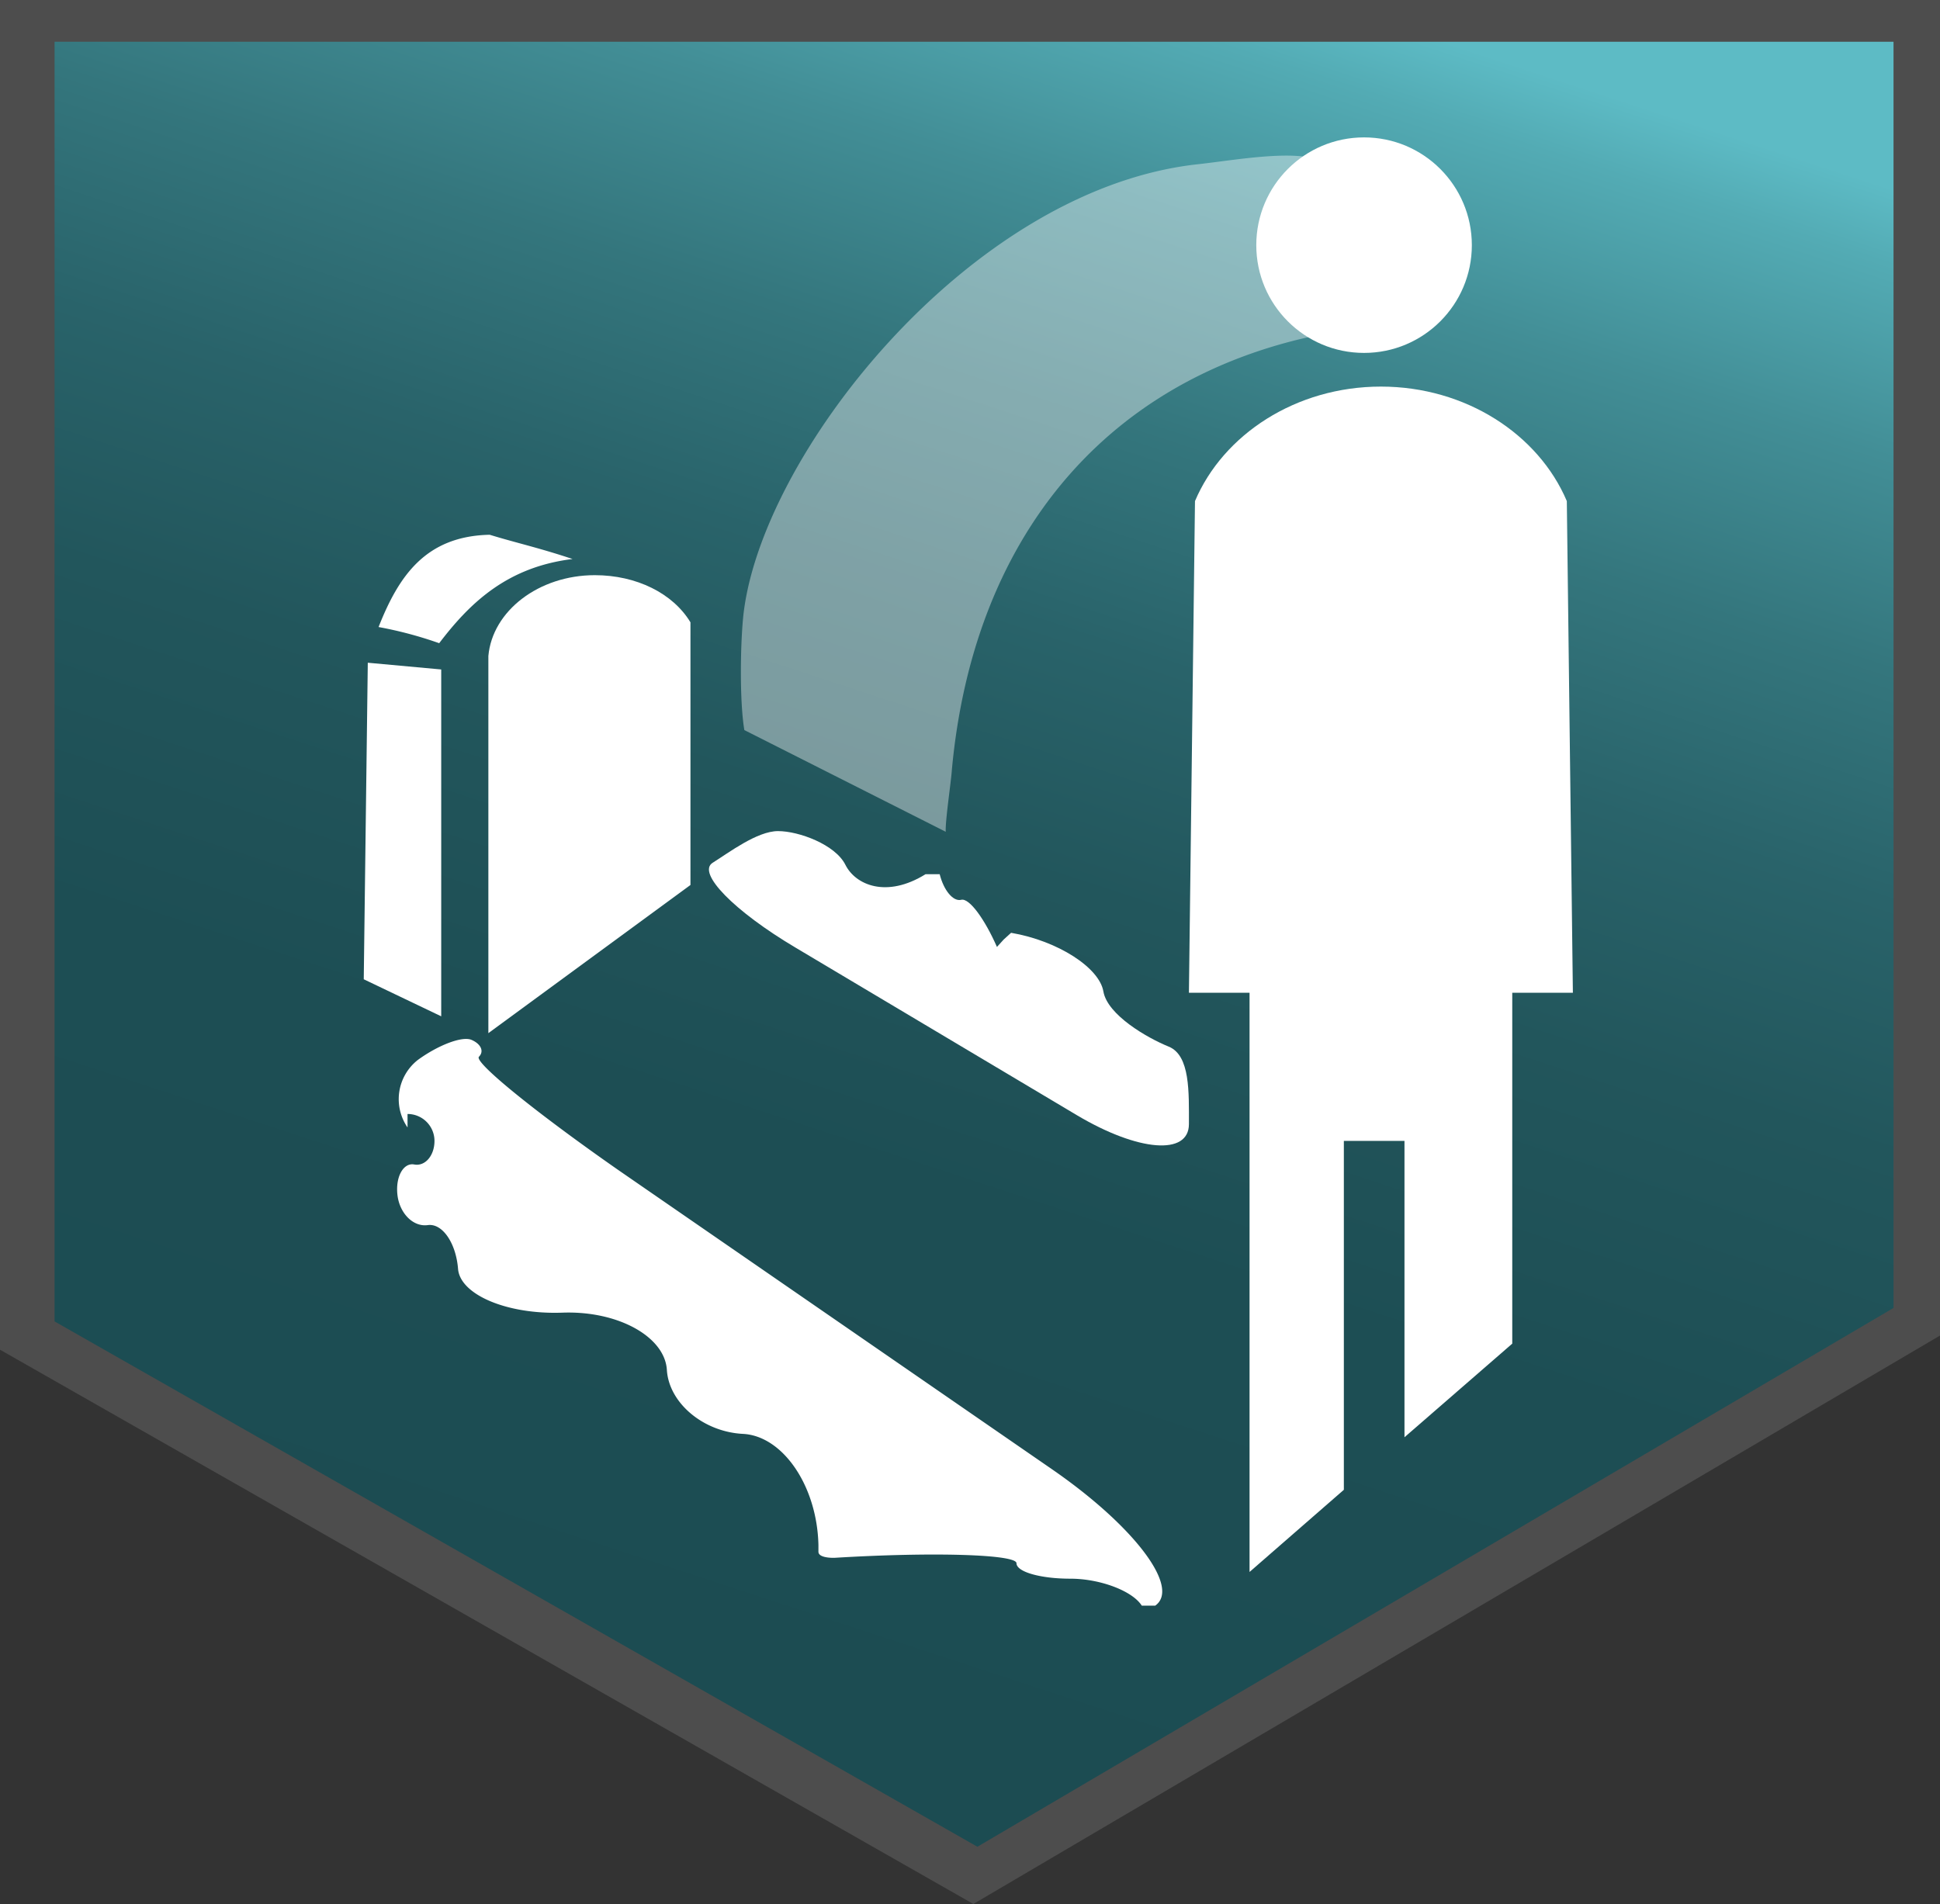 <svg xmlns="http://www.w3.org/2000/svg" xmlns:xlink="http://www.w3.org/1999/xlink" width="288" height="282.7" viewBox="0 0 288 282.7">
  <rect x="0" y="0" width="288" height="282.7" fill="#333333" stroke="none"/>
  <defs>
    <style>
      .cls-1 {
        fill: #4d4d4d;
      }

      .cls-2 {
        fill: url(#linear-gradient);
      }

      .cls-3, .cls-4 {
        fill: #fff;
      }

      .cls-4 {
        opacity: 0.4;
      }
    </style>
    <linearGradient id="linear-gradient" x1="94.11" y1="253.93" x2="179.26" y2="-5.46" gradientUnits="userSpaceOnUse">
      <stop offset="0" stop-color="#1c4c52"/>
      <stop offset="0.32" stop-color="#1d4e54"/>
      <stop offset="0.5" stop-color="#22565c"/>
      <stop offset="0.63" stop-color="#29636a"/>
      <stop offset="0.75" stop-color="#34767d"/>
      <stop offset="0.86" stop-color="#428e96"/>
      <stop offset="0.96" stop-color="#53abb4"/>
      <stop offset="1" stop-color="#5dbbc5"/>
    </linearGradient>
  </defs>
  <g id="Layer_2" data-name="Layer 2">
    <g id="Layer_1-2" data-name="Layer 1">
      <g id="Quick_Revive" data-name="Quick Revive">
        <polygon class="cls-1" points="0 0 288 0 288 198.3 144.5 282.7 0 200.4 0 0"/>
        <polygon class="cls-2" points="8.1 6.2 281.1 6.2 281.1 194.2 145.1 274.2 8.1 196.2 8.1 6.2"/>
        <circle id="Head" class="cls-3" cx="202.5" cy="36.4" r="16"/>
        <path id="Body" class="cls-3" d="M232.6,74.4c-4.2-9.9-15-17-27.6-17s-23.4,7.1-27.6,17l-.9,73h9v86l14-12.2V169.4h9v44l16-13.9V147.4h9Z"/>
        <path id="Whoosh" class="cls-4" d="M194.5,50a16.9,16.9,0,0,1-7-13.6c0-4,4.6-10.1,7-13-4.4-.9-12.1.5-16.8,1-34,3.8-65.2,43.7-67.4,67.5-.4,4.4-.5,12.3.2,16.5l29.9,15.1c-.1-1.5.8-7.5.9-9.1C144.4,80.4,163.5,56.9,194.5,50Z"/>
        <g id="Tombstone">
          <path class="cls-3" d="M88.3,85.4c-8.3,0-15.2,5.3-15.8,12v56l30-22v-39C99.9,88.1,94.5,85.4,88.3,85.4Z"/>
          <polygon class="cls-3" points="54.6 98.4 65.5 99.4 65.5 150.9 54 145.4 54.6 98.4"/>
          <path class="cls-3" d="M85,83c-5.1-1.7-8.4-2.4-12.3-3.6-9.5.2-13.5,6.1-16.5,13.7a58.8,58.8,0,0,1,9,2.4C69.7,89.6,75.2,84.2,85,83Z"/>
        </g>
        <g id="Grave">
          <path class="cls-3" d="M171.5,238.4c3.8-2.7-3.2-11.9-15.4-20.3L91.9,173.8c-12.2-8.5-21.6-16.1-20.8-16.9s.3-1.9-1.1-2.5-5,.8-8,3a7.4,7.4,0,0,0-1.5,10v-2a4,4,0,0,1,4,4c0,2.2-1.4,3.8-3,3.5s-2.8,1.8-2.5,4.5,2.3,4.8,4.5,4.5,4.2,2.7,4.5,6.5,7.2,6.8,15.5,6.5,15.2,3.6,15.5,8.5,5.4,9.2,11.3,9.5,11,7.7,11.2,16.5v1c0,1,2.4.9,2.4.9,14.8-.9,27-.5,27,.8s3.6,2.3,8,2.3,9.2,1.8,10.6,4h2Z"/>
          <path class="cls-3" d="M159.9,165.6c9.1,5.4,16.6,6,16.6,1.3s.2-10.2-3-11.5-9.1-4.7-9.7-8.2-6.7-7.5-13.7-8.7l-1.1,1-1,1.1c-1.8-4.1-4.1-7.3-5.3-7s-2.6-1.4-3.2-3.8h-2.1c-5.8,3.6-10.4,1.6-11.9-1.4s-6.9-5-10-5-7.3,3.2-9.7,4.7,3.2,7.2,12.3,12.6Z"/>
        </g>
      </g>
    </g>
  </g>
</svg>
